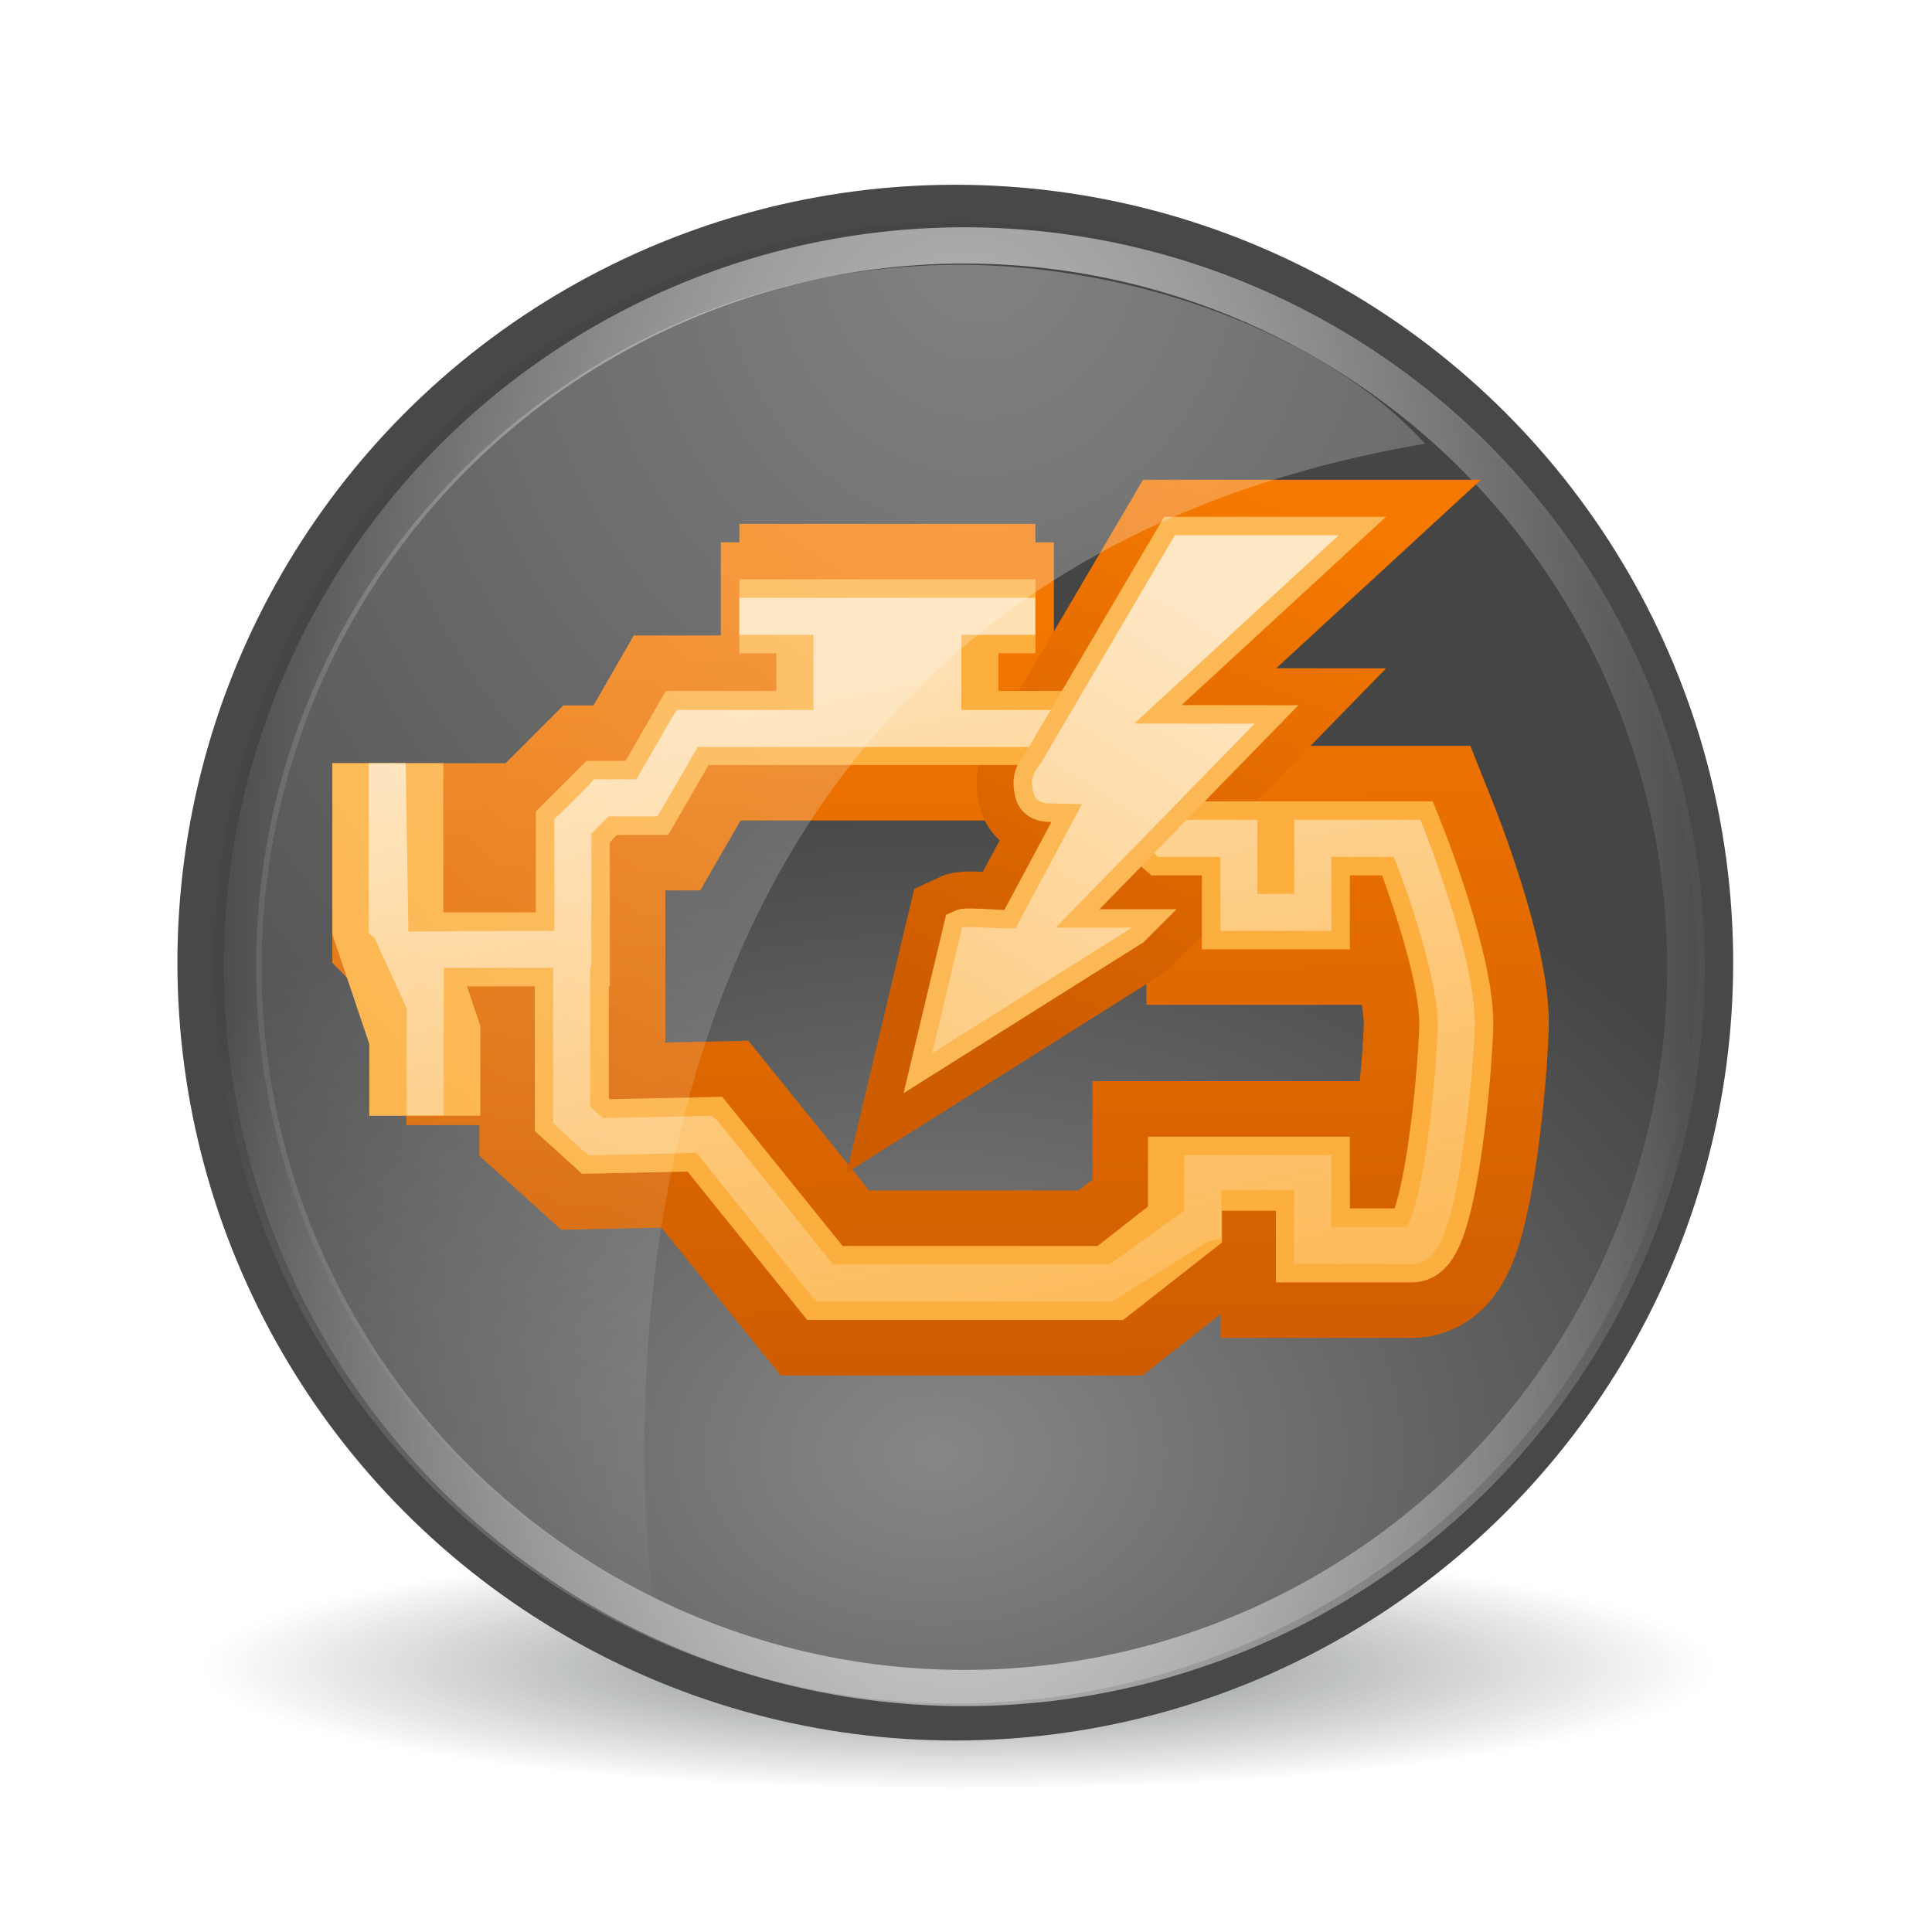 <?xml version="1.0" encoding="UTF-8" standalone="no"?>
<!-- Created with Inkscape (http://www.inkscape.org/) -->

<svg
   width="256"
   height="256"
   id="svg5887"
   version="1.1"
   inkscape:version="1.3.2 (091e20ef0f, 2023-11-25)"
   sodipodi:docname="setroubleshoot_icon.svg"
   viewBox="0 0 256 256"
   xmlns:inkscape="http://www.inkscape.org/namespaces/inkscape"
   xmlns:sodipodi="http://sodipodi.sourceforge.net/DTD/sodipodi-0.dtd"
   xmlns:xlink="http://www.w3.org/1999/xlink"
   xmlns="http://www.w3.org/2000/svg"
   xmlns:svg="http://www.w3.org/2000/svg"
   xmlns:rdf="http://www.w3.org/1999/02/22-rdf-syntax-ns#"
   xmlns:cc="http://creativecommons.org/ns#"
   xmlns:dc="http://purl.org/dc/elements/1.1/">
  <defs
     id="defs5889">
    <inkscape:perspective
       sodipodi:type="inkscape:persp3d"
       inkscape:vp_x="0 : 734.18109 : 1"
       inkscape:vp_y="0 : 1000 : 0"
       inkscape:vp_z="744.09448 : 734.18109 : 1"
       inkscape:persp3d-origin="372.04724 : 558.78739 : 1"
       id="perspective5895" />
    <inkscape:perspective
       id="perspective5766"
       inkscape:persp3d-origin="0.5 : 208.33333 : 1"
       inkscape:vp_z="1 : 208.5 : 1"
       inkscape:vp_y="0 : 1000 : 0"
       inkscape:vp_x="0 : 208.5 : 1"
       sodipodi:type="inkscape:persp3d" />
    <radialGradient
       inkscape:collect="always"
       xlink:href="#linearGradient8987-1"
       id="radialGradient4889"
       gradientUnits="userSpaceOnUse"
       gradientTransform="matrix(2.27,0,0,2.589,12.986,535.795)"
       cx="320.484"
       cy="55.028"
       fx="320.484"
       fy="55.028"
       r="16.234" />
    <linearGradient
       inkscape:collect="always"
       id="linearGradient8987-1">
      <stop
         style="stop-color:#ffffff;stop-opacity:1;"
         offset="0"
         id="stop8989-4" />
      <stop
         style="stop-color:#ffffff;stop-opacity:0;"
         offset="1"
         id="stop8991-2" />
    </linearGradient>
    <linearGradient
       inkscape:collect="always"
       xlink:href="#linearGradient4322"
       id="linearGradient4857"
       gradientUnits="userSpaceOnUse"
       x1="319.447"
       y1="84.264"
       x2="319.076"
       y2="61.902" />
    <linearGradient
       inkscape:collect="always"
       id="linearGradient4322">
      <stop
         style="stop-color:#ce5c00;stop-opacity:1;"
         offset="0"
         id="stop4324" />
      <stop
         style="stop-color:#f57900;stop-opacity:1"
         offset="1"
         id="stop4326" />
    </linearGradient>
    <filter
       color-interpolation-filters="sRGB"
       inkscape:collect="always"
       id="filter4270"
       x="-0.169"
       width="1.337"
       y="-0.261"
       height="1.522">
      <feGaussianBlur
         inkscape:collect="always"
         stdDeviation="0.918"
         id="feGaussianBlur4272" />
    </filter>
    <linearGradient
       inkscape:collect="always"
       xlink:href="#linearGradient4322"
       id="linearGradient4853"
       gradientUnits="userSpaceOnUse"
       x1="319.447"
       y1="84.264"
       x2="319.076"
       y2="61.902" />
    <linearGradient
       inkscape:collect="always"
       xlink:href="#linearGradient4322"
       id="linearGradient4845"
       gradientUnits="userSpaceOnUse"
       x1="319.447"
       y1="84.264"
       x2="319.076"
       y2="61.902" />
    <linearGradient
       inkscape:collect="always"
       xlink:href="#linearGradient4322"
       id="linearGradient4847"
       gradientUnits="userSpaceOnUse"
       x1="319.447"
       y1="84.264"
       x2="319.076"
       y2="61.902" />
    <linearGradient
       inkscape:collect="always"
       xlink:href="#linearGradient4322"
       id="linearGradient4849"
       gradientUnits="userSpaceOnUse"
       x1="319.447"
       y1="84.264"
       x2="319.076"
       y2="61.902" />
    <linearGradient
       inkscape:collect="always"
       xlink:href="#linearGradient4322"
       id="linearGradient4851"
       gradientUnits="userSpaceOnUse"
       x1="319.447"
       y1="84.264"
       x2="319.076"
       y2="61.902" />
    <linearGradient
       inkscape:collect="always"
       xlink:href="#linearGradient4322"
       id="linearGradient4855"
       gradientUnits="userSpaceOnUse"
       x1="319.447"
       y1="84.264"
       x2="319.076"
       y2="61.902" />
    <linearGradient
       inkscape:collect="always"
       xlink:href="#linearGradient4300"
       id="linearGradient4859"
       gradientUnits="userSpaceOnUse"
       gradientTransform="matrix(0.845,0,0,0.849,50.01,9.874)"
       x1="313.217"
       y1="83.392"
       x2="326.332"
       y2="62.563" />
    <linearGradient
       id="linearGradient4300">
      <stop
         style="stop-color:#fdbe61;stop-opacity:1;"
         offset="0"
         id="stop4302" />
      <stop
         style="stop-color:#fee7c5;stop-opacity:1"
         offset="1"
         id="stop4304" />
    </linearGradient>
    <linearGradient
       inkscape:collect="always"
       xlink:href="#linearGradient4332"
       id="linearGradient4861"
       gradientUnits="userSpaceOnUse"
       x1="322.732"
       y1="75.205"
       x2="328.883"
       y2="60.533" />
    <linearGradient
       inkscape:collect="always"
       id="linearGradient4332">
      <stop
         style="stop-color:#ce5c00;stop-opacity:1;"
         offset="0"
         id="stop4334" />
      <stop
         style="stop-color:#f57900;stop-opacity:1"
         offset="1"
         id="stop4336" />
    </linearGradient>
    <filter
       color-interpolation-filters="sRGB"
       inkscape:collect="always"
       id="filter4318"
       x="-0.292"
       y="-0.171"
       width="1.724"
       height="1.466">
      <feGaussianBlur
         inkscape:collect="always"
         stdDeviation="0.375"
         id="feGaussianBlur4320" />
    </filter>
    <linearGradient
       inkscape:collect="always"
       xlink:href="#linearGradient4216"
       id="linearGradient4863"
       gradientUnits="userSpaceOnUse"
       x1="310.243"
       y1="66.92"
       x2="317.933"
       y2="102.565" />
    <linearGradient
       id="linearGradient4216">
      <stop
         style="stop-color:#fee0b3;stop-opacity:1"
         offset="0"
         id="stop4218" />
      <stop
         style="stop-color:#fcaf3e;stop-opacity:0;"
         offset="1"
         id="stop4220" />
    </linearGradient>
    <linearGradient
       inkscape:collect="always"
       xlink:href="#linearGradient4300"
       id="linearGradient4865"
       gradientUnits="userSpaceOnUse"
       gradientTransform="matrix(0.845,0,0,0.849,50.01,9.874)"
       x1="313.217"
       y1="83.392"
       x2="326.332"
       y2="62.563" />
    <linearGradient
       id="linearGradient5837">
      <stop
         style="stop-color:#fdbe61;stop-opacity:1;"
         offset="0"
         id="stop5839" />
      <stop
         style="stop-color:#fee7c5;stop-opacity:1"
         offset="1"
         id="stop5841" />
    </linearGradient>
    <linearGradient
       inkscape:collect="always"
       xlink:href="#linearGradient4300"
       id="linearGradient4867"
       gradientUnits="userSpaceOnUse"
       gradientTransform="matrix(0.845,0,0,0.849,50.01,9.874)"
       x1="313.217"
       y1="83.392"
       x2="326.332"
       y2="62.563" />
    <linearGradient
       id="linearGradient5844">
      <stop
         style="stop-color:#fdbe61;stop-opacity:1;"
         offset="0"
         id="stop5846" />
      <stop
         style="stop-color:#fee7c5;stop-opacity:1"
         offset="1"
         id="stop5848" />
    </linearGradient>
    <radialGradient
       inkscape:collect="always"
       xlink:href="#linearGradient8972-43"
       id="radialGradient4837"
       gradientUnits="userSpaceOnUse"
       gradientTransform="matrix(1.054,0,0,2.764,-17.536,-127.103)"
       cx="323.855"
       cy="72.046"
       fx="323.855"
       fy="72.046"
       r="15.419" />
    <linearGradient
       inkscape:collect="always"
       id="linearGradient8972-43">
      <stop
         style="stop-color:#ffffff;stop-opacity:1;"
         offset="0"
         id="stop8974-2" />
      <stop
         style="stop-color:#ffffff;stop-opacity:0;"
         offset="1"
         id="stop8976-03" />
    </linearGradient>
    <radialGradient
       inkscape:collect="always"
       xlink:href="#linearGradient6915-7"
       id="radialGradient4835"
       gradientUnits="userSpaceOnUse"
       gradientTransform="matrix(1.187,0,0,0.873,86.897,-45.532)"
       cx="-464.707"
       cy="-357.845"
       fx="-464.707"
       fy="-357.845"
       r="63.512" />
    <linearGradient
       id="linearGradient6915-7">
      <stop
         style="stop-color:#878787;stop-opacity:1;"
         offset="0"
         id="stop6917-0" />
      <stop
         style="stop-color:#454545;stop-opacity:1;"
         offset="1"
         id="stop6919-1" />
    </linearGradient>
    <radialGradient
       inkscape:collect="always"
       xlink:href="#linearGradient6983-4"
       id="radialGradient4833"
       gradientUnits="userSpaceOnUse"
       gradientTransform="matrix(0.929,2.6280209e-6,-8.1854474e-7,0.302,22.657,62.142)"
       cx="318.035"
       cy="90.563"
       fx="318.035"
       fy="90.563"
       r="18.606" />
    <linearGradient
       inkscape:collect="always"
       id="linearGradient6983-4">
      <stop
         style="stop-color:#2e3436;stop-opacity:1;"
         offset="0"
         id="stop6985-8" />
      <stop
         style="stop-color:#2e3436;stop-opacity:0;"
         offset="1"
         id="stop6987-9" />
    </linearGradient>
    <filter
       color-interpolation-filters="sRGB"
       inkscape:collect="always"
       id="filter7079-2"
       x="-0.084"
       width="1.169"
       y="-0.26"
       height="1.519">
      <feGaussianBlur
         inkscape:collect="always"
         stdDeviation="1.309"
         id="feGaussianBlur7081-4" />
    </filter>
  </defs>
  <sodipodi:namedview
     id="base"
     pagecolor="#ffffff"
     bordercolor="#666666"
     borderopacity="1.0"
     inkscape:pageopacity="0.0"
     inkscape:pageshadow="2"
     inkscape:zoom="1.4"
     inkscape:cx="7.5714289"
     inkscape:cy="31.142866"
     inkscape:document-units="px"
     inkscape:current-layer="svg5887"
     showgrid="false"
     inkscape:window-width="607"
     inkscape:window-height="472"
     inkscape:window-x="0"
     inkscape:window-y="49"
     inkscape:window-maximized="0"
     inkscape:showpageshadow="2"
     inkscape:pagecheckerboard="0"
     inkscape:deskcolor="#d1d1d1" />
  <g
     id="g1"
     transform="matrix(4.903,0,0,4.903,-3500.834,-3294.42)">
    <ellipse
       style="display:inline;opacity:0.783;fill:url(#radialGradient4833);fill-opacity:1;stroke:none;filter:url(#filter7079-2);enable-background:new"
       id="path6981"
       transform="matrix(1.182,0,0,0.599,363.91,663.361)"
       inkscape:export-filename="/home/duffy/Desktop/comp.png"
       inkscape:export-xdpi="90"
       inkscape:export-ydpi="90"
       cx="318.065"
       cy="88.884"
       rx="18.606"
       ry="6.055" />
    <circle
       style="display:inline;fill:url(#radialGradient4835);fill-opacity:1;stroke:#484848;stroke-width:3.024;stroke-linecap:round;stroke-linejoin:miter;stroke-miterlimit:4;stroke-dasharray:none;stroke-dashoffset:0;stroke-opacity:1;enable-background:new"
       id="path6626"
       transform="matrix(0.331,0,0,0.331,893.089,829.673)"
       inkscape:export-filename="/home/duffy/Desktop/comp.png"
       inkscape:export-xdpi="90"
       inkscape:export-ydpi="90"
       cx="-463"
       cy="-398"
       r="62" />
    <ellipse
       transform="matrix(1.298,0,0,1.246,319.718,608.276)"
       id="path6629"
       style="display:inline;opacity:0.846;fill:none;stroke:url(#radialGradient4837);stroke-width:0.786;stroke-linecap:round;stroke-linejoin:miter;stroke-miterlimit:4;stroke-dasharray:none;stroke-dashoffset:0;stroke-opacity:1;enable-background:new"
       inkscape:export-filename="/home/duffy/Desktop/comp.png"
       inkscape:export-xdpi="90"
       inkscape:export-ydpi="90"
       cx="323.855"
       cy="72.046"
       rx="15.026"
       ry="15.645" />
    <g
       transform="translate(420,625.076)"
       style="display:inline;enable-background:new"
       id="g4354"
       inkscape:export-filename="/home/duffy/Desktop/comp.png"
       inkscape:export-xdpi="90"
       inkscape:export-ydpi="90">
      <g
         id="g4240"
         style="stroke:url(#linearGradient4857);stroke-width:5;stroke-miterlimit:4;stroke-dasharray:none;filter:url(#filter4270)">
        <g
           id="g4242"
           style="stroke:url(#linearGradient4853);stroke-width:5;stroke-miterlimit:4;stroke-dasharray:none">
          <path
             id="path4244"
             d="m 306.5,67.5 v 4 l 1,1 v 4.75"
             style="fill:none;stroke:url(#linearGradient4845);stroke-width:5;stroke-linecap:butt;stroke-linejoin:miter;stroke-miterlimit:4;stroke-dasharray:none;stroke-opacity:1"
             sodipodi:nodetypes="cccc" />
          <path
             sodipodi:nodetypes="cccccccccccccccssccccccccccc"
             id="path4246"
             d="M 307.562,72.5 H 309.5 v -3.312 l 0.781,-0.781 H 311.5 l 1.091,-1.89 H 323.375 l 1.125,1.054 V 68.625 l 1.01,0.875 H 327.5 v 2 h 2 v -2 h 2.562 c 0,0 1.375,3.438 1.312,5.125 -0.062,1.688 -0.489,5.875 -1.188,5.875 H 329.5 v -1.938 h -3.458 v 1.375 l -2.015,1.579 h -3.857 -3.857 l -3.245,-4.021 -2.942,0.062 -0.654,-0.591 V 72.625"
             style="fill:none;stroke:url(#linearGradient4847);stroke-width:5;stroke-linecap:butt;stroke-linejoin:miter;stroke-miterlimit:4;stroke-dasharray:none;stroke-opacity:1" />
          <path
             id="path4248"
             d="m 314,63.5 h 8"
             style="display:inline;fill:#edd400;fill-opacity:1;stroke:url(#linearGradient4849);stroke-width:5;stroke-linecap:butt;stroke-linejoin:miter;stroke-miterlimit:4;stroke-dasharray:none;stroke-opacity:1;enable-background:new" />
          <rect
             y="64"
             x="316"
             height="2"
             width="4"
             id="rect4250"
             style="fill:#fcaf3e;fill-opacity:1;stroke:url(#linearGradient4851);stroke-width:5;stroke-miterlimit:4;stroke-dasharray:none" />
        </g>
        <path
           style="fill:none;stroke:url(#linearGradient4855);stroke-width:5;stroke-linecap:butt;stroke-linejoin:miter;stroke-miterlimit:4;stroke-dasharray:none;stroke-opacity:1"
           d="m 305.5,67.469 v 4.375 l 1.906,1.953"
           id="path4252"
           sodipodi:nodetypes="ccc" />
      </g>
      <path
         sodipodi:nodetypes="ccccccsccccccccc"
         id="path4312"
         d="m 324.607,71.916 -5.398,3.395 0.808,-3.395 c 0.152,-0.071 1.359,0.071 1.455,0 l 1.787,-3.339 -0.954,-0.024 c 0,0 -0.3,-0.017 -0.361,-0.284 -0.077,-0.338 -0.034,-0.506 0.213,-0.816 l 3.61,-6.143 h 4.429 l -5.526,5.088 3.254,0.004 -5.377,5.513 h 2.061 v 0 0 z"
         style="display:inline;fill:url(#linearGradient4859);fill-opacity:1;stroke:url(#linearGradient4861);stroke-width:3;stroke-miterlimit:4;stroke-dasharray:none;stroke-opacity:1;filter:url(#filter4318);enable-background:new" />
      <g
         id="g4285">
        <g
           style="stroke:#fcaf3e;stroke-width:2;stroke-miterlimit:4;stroke-dasharray:none"
           id="g4099">
          <path
             style="fill:none;stroke:#fcaf3e;stroke-width:2;stroke-linecap:butt;stroke-linejoin:miter;stroke-miterlimit:4;stroke-dasharray:none;stroke-opacity:1"
             d="M 305.562,72.5 H 309.5 v -3.312 l 0.781,-0.781 H 311.5 l 1.091,-1.89 H 323.375 l 1.125,1.054 V 68.625 l 1.01,0.875 H 327.5 v 2 h 2 v -2 h 2.562 c 0,0 1.375,3.438 1.312,5.125 -0.062,1.688 -0.489,5.875 -1.188,5.875 H 329.5 v -1.938 h -3.458 v 1.375 l -2.015,1.579 h -3.857 -3.857 l -3.245,-4.021 -2.942,0.062 -0.654,-0.591 V 72.625"
             id="path4103"
             sodipodi:nodetypes="cccccccccccccccssccccccccccc" />
          <path
             style="display:inline;fill:#edd400;fill-opacity:1;stroke:#fcaf3e;stroke-width:2;stroke-linecap:butt;stroke-linejoin:miter;stroke-miterlimit:4;stroke-dasharray:none;stroke-opacity:1;enable-background:new"
             d="m 314,63.5 h 8"
             id="path4105" />
          <rect
             style="fill:#fcaf3e;fill-opacity:1;stroke:#fcaf3e;stroke-width:2;stroke-miterlimit:4;stroke-dasharray:none"
             id="rect4107"
             width="4"
             height="2"
             x="316"
             y="64" />
        </g>
        <path
           id="path4277"
           d="m 304.5,67.469 v 4.375 l 1,2.97 v 2.183"
           style="fill:none;stroke:#fcaf3e;stroke-width:3;stroke-linecap:butt;stroke-linejoin:miter;stroke-miterlimit:4;stroke-dasharray:none;stroke-opacity:1"
           sodipodi:nodetypes="cccc" />
      </g>
      <path
         sodipodi:nodetypes="ccccccccccccccccccccccccccccccccccccccccccccccccccccccssssscccccccccccccccccccccccccccccccccccccccsssscccccccccccccccccccccccccccc"
         id="path4000"
         d="m 314,63 v 1 h 2 v 2.062 h 4 V 64 h 2 v -1 z m -1.688,3.031 -0.156,0.25 -0.938,1.625 h -0.938 -0.219 l -0.125,0.156 -0.781,0.781 L 309,68.969 V 69.188 72 h -1.312 l -2.632,0.02 -0.072,-4.52 v -0.031 h -1 v 4.375 0.219 l 0.156,0.125 0.871,1.906 v 2.891 h 1 v -3.985 h 2.957 v 3.969 0.219 l 0.156,0.156 0.656,0.594 0.156,0.125 h 0.188 l 2.719,-0.062 3.125,3.891 0.156,0.125 h 0.188 7.685 0.062 l 0.062,-0.031 2.53,-1.579 0.375,-0.094 v -0.375 -0.938 h 1.972 v 1.5 0.5 h 0.5 2.688 c 0.337,0 0.535,-0.224 0.656,-0.406 0.121,-0.182 0.204,-0.391 0.281,-0.625 0.155,-0.467 0.272,-1.044 0.375,-1.688 0.206,-1.287 0.343,-2.755 0.375,-3.625 0.037,-0.992 -0.314,-2.285 -0.656,-3.375 -0.342,-1.09 -0.688,-1.969 -0.688,-1.969 l -0.125,-0.312 h -0.344 -2.562 -0.5 v 0.5 1.5 h -1 v -1.5 -0.5 h -0.5 -1.812 l -0.688,-0.594 v -0.844 -0.219 l -0.156,-0.125 -1.125,-1.062 -0.156,-0.125 h -0.188 -10.781 -0.281 v -10e-5 z m 0.562,1 h 10.312 l 0.812,0.75 V 68.625 68.844 L 324.188,69 l 1,0.875 0.125,0.125 H 325.5 327 v 1.5 0.5 h 0.5 2 0.5 V 71.5 70 h 1.688 c 0.084,0.215 0.286,0.713 0.562,1.594 0.33,1.05 0.651,2.304 0.625,3 -0.03,0.817 -0.147,2.302 -0.344,3.531 -0.099,0.614 -0.221,1.16 -0.344,1.531 -0.057,0.172 -0.119,0.283 -0.156,0.344 H 330 v -1.438 -0.5 h -0.5 -2.972 -0.5 v 0.5 1 l -2.03,1.454 h -0.031 -7.435 L 313.406,77.125 313.25,77 h -0.188 l -2.75,0.062 -0.344,-0.312 V 73 h 0.031 v -0.5 -3.125 l 0.469,-0.469 h 1.031 0.281 l 0.156,-0.25 0.938,-1.625 z"
         style="color:#000000;font-style:normal;font-variant:normal;font-weight:normal;font-stretch:normal;font-size:medium;line-height:normal;font-family:'Bitstream Vera Sans';-inkscape-font-specification:'Bitstream Vera Sans';text-indent:0;text-align:start;text-decoration:none;text-decoration-line:none;letter-spacing:normal;word-spacing:normal;text-transform:none;writing-mode:lr-tb;direction:ltr;text-anchor:start;display:inline;overflow:visible;visibility:visible;fill:url(#linearGradient4863);fill-opacity:1;stroke:none;stroke-width:1px;marker:none;enable-background:accumulate" />
      <path
         style="display:inline;fill:url(#linearGradient4865);fill-opacity:1;stroke:#fcb854;stroke-width:1;stroke-miterlimit:4;stroke-dasharray:none;stroke-opacity:1;enable-background:new"
         d="m 324.607,71.916 -5.398,3.395 0.808,-3.395 c 0.152,-0.071 1.359,0.071 1.455,0 l 1.787,-3.339 -0.954,-0.024 c 0,0 -0.3,-0.017 -0.361,-0.284 -0.077,-0.338 -0.034,-0.506 0.213,-0.816 l 3.61,-6.143 h 4.429 l -5.526,5.088 3.254,0.004 -5.377,5.513 h 2.061 v 0 0 z"
         id="path4308"
         sodipodi:nodetypes="ccccccsccccccccc" />
      <path
         sodipodi:nodetypes="ccccccsccccccccc"
         id="path7609"
         d="m 324.607,71.916 -5.398,3.395 0.808,-3.395 c 0.152,-0.071 1.359,0.071 1.455,0 l 1.787,-3.339 -0.954,-0.024 c 0,0 -0.3,-0.017 -0.361,-0.284 -0.077,-0.338 -0.034,-0.506 0.213,-0.816 l 3.61,-6.143 h 4.429 l -5.526,5.088 3.254,0.004 -5.377,5.513 h 2.061 v 0 0 z"
         style="display:inline;fill:url(#linearGradient4867);fill-opacity:1;stroke:none;enable-background:new" />
    </g>
    <path
       style="display:inline;opacity:0.327;fill:url(#radialGradient4889);fill-opacity:1;stroke:none;enable-background:new"
       d="m 739.912,679.076 c -10.473,0 -18.973,8.5 -18.973,18.973 0,7.513 4.394,13.985 10.733,17.058 0,0 -4.016,-26.947 20.859,-31.197 -2.662,-2.925 -7.771,-4.835 -12.619,-4.835 z"
       id="path8980"
       sodipodi:nodetypes="csccc"
       inkscape:export-filename="/home/duffy/Desktop/comp.png"
       inkscape:export-xdpi="90"
       inkscape:export-ydpi="90" />
  </g>
</svg>
